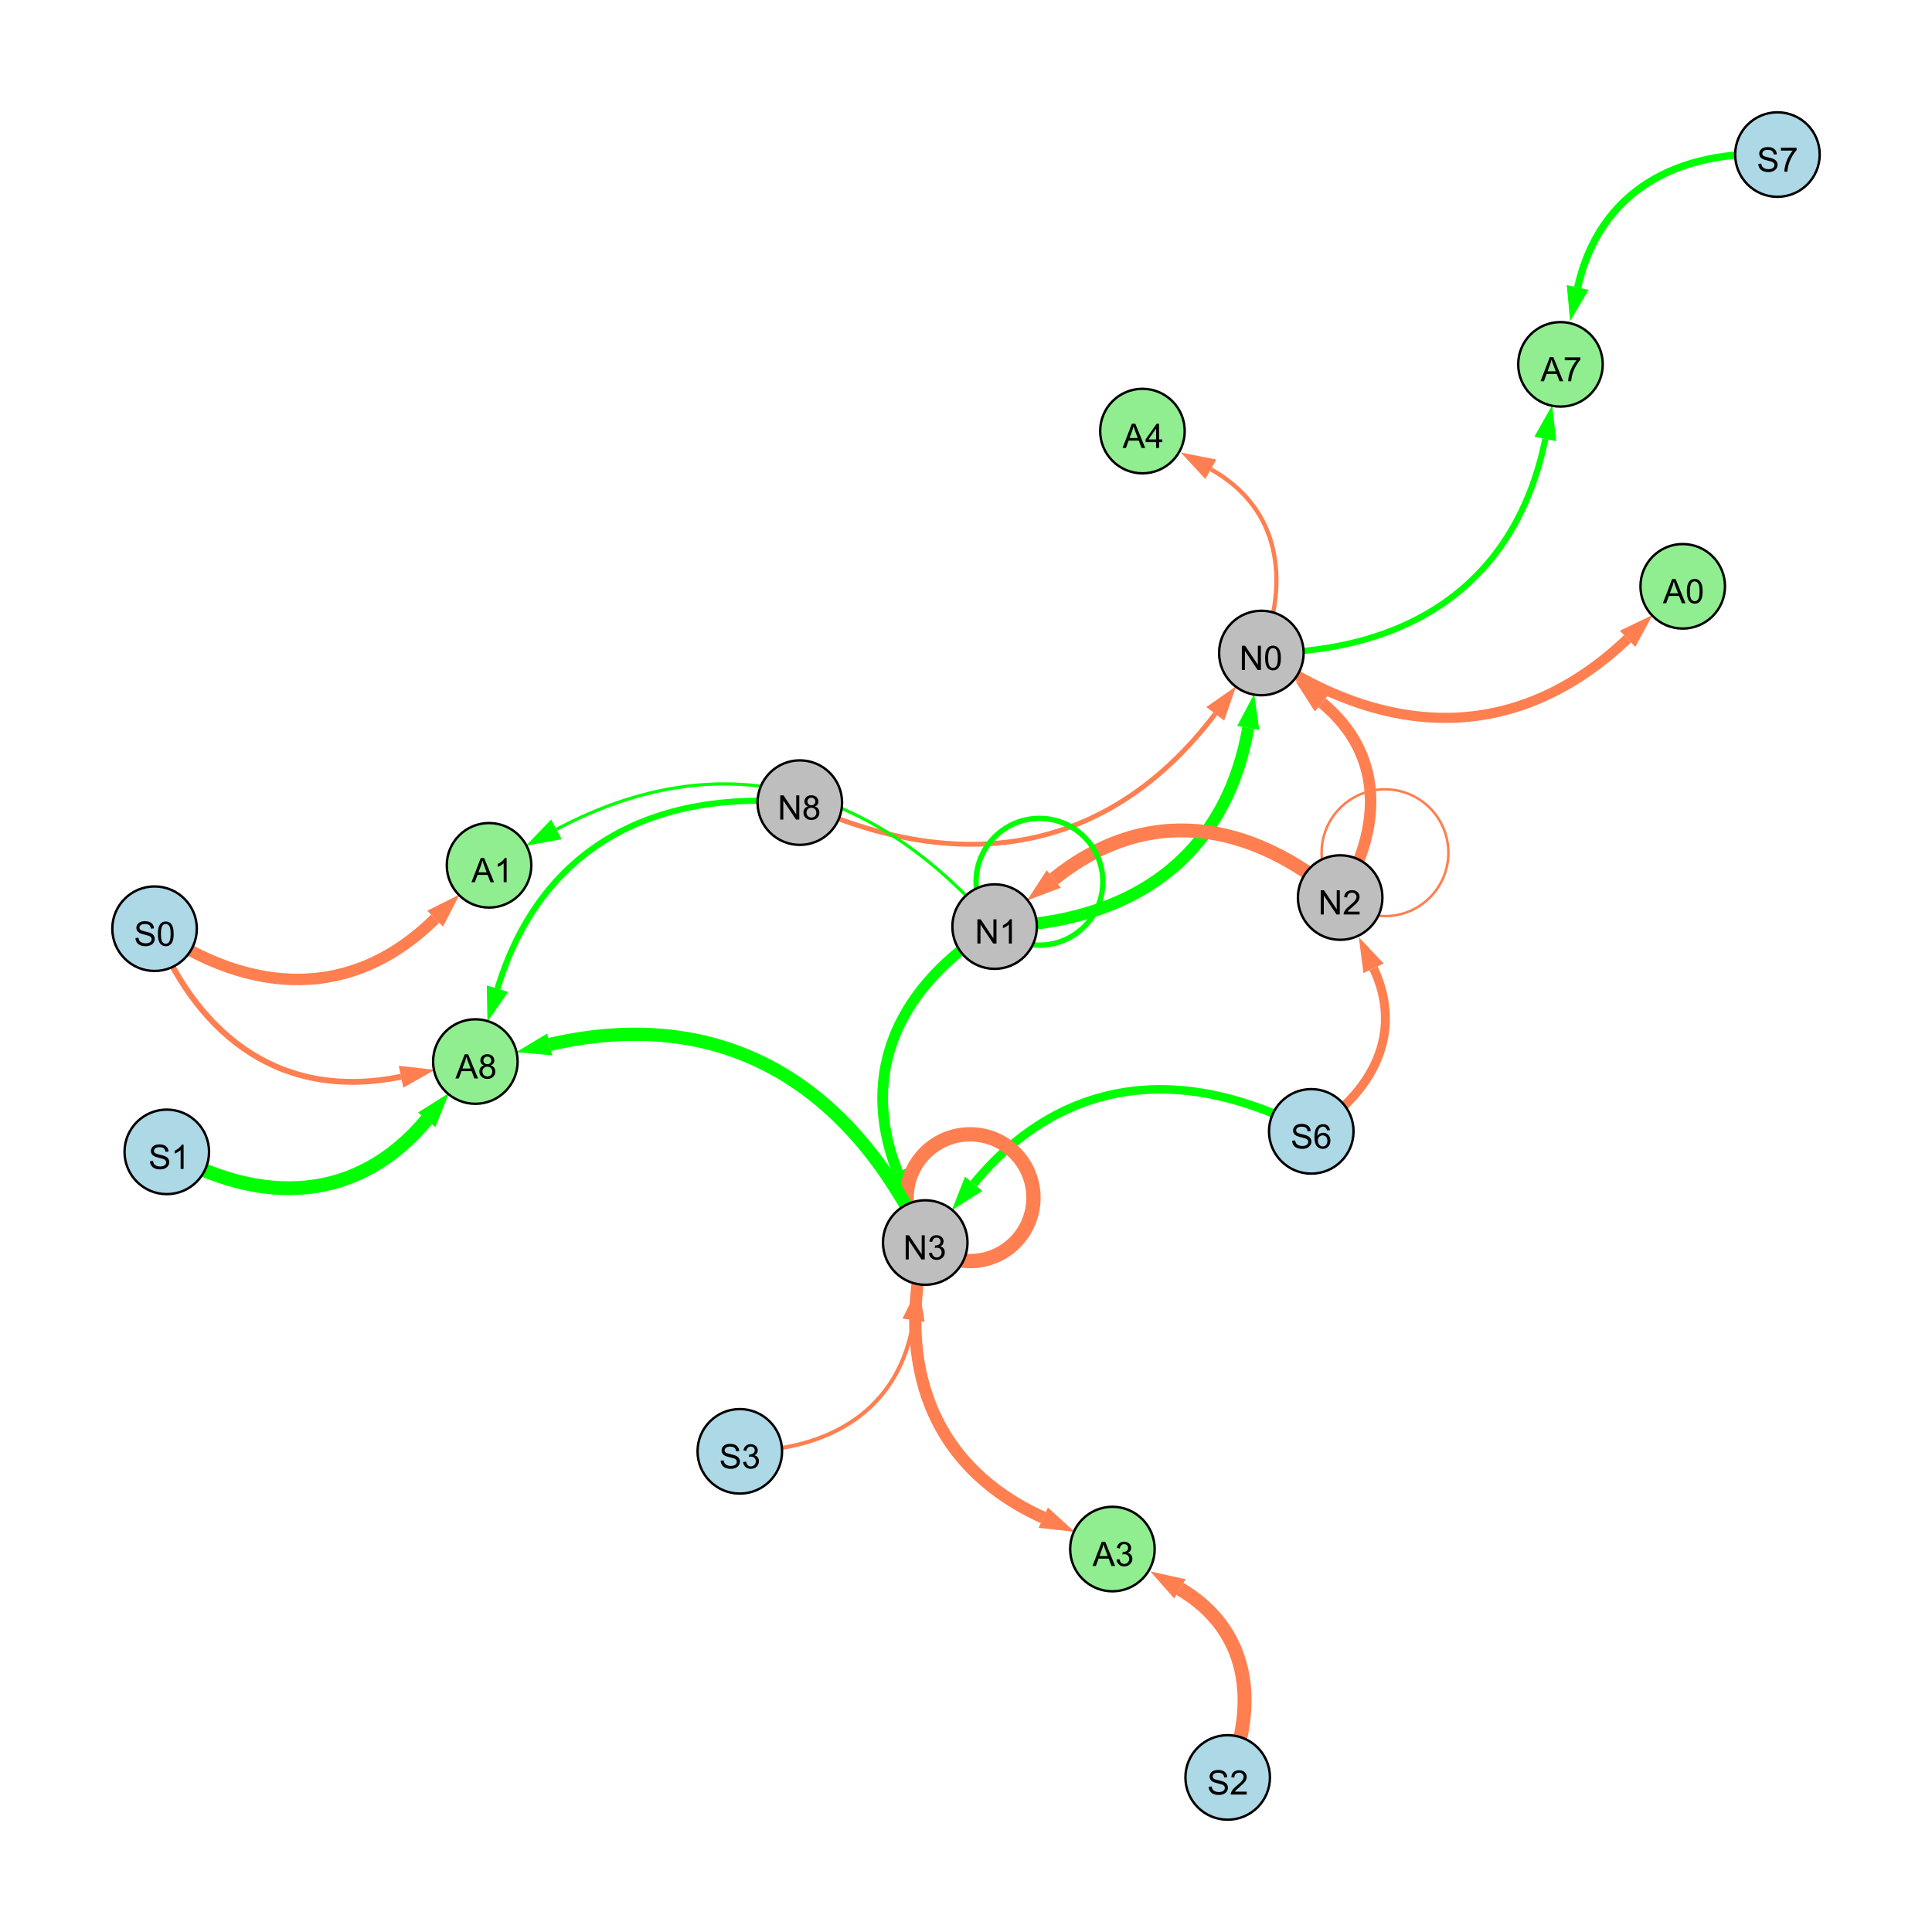 <?xml version="1.0" encoding="UTF-8"?>
<svg xmlns="http://www.w3.org/2000/svg" xmlns:xlink="http://www.w3.org/1999/xlink" width="800" height="800" viewBox="0 0 800 800">
<defs>
<g>
<g id="glyph-0-0">
<path d="M 0.629 -3.219 L 1.879 -3.328 C 1.938 -2.828 2.078 -2.418 2.293 -2.094 C 2.512 -1.773 2.848 -1.516 3.301 -1.316 C 3.758 -1.117 4.27 -1.02 4.84 -1.02 C 5.344 -1.02 5.793 -1.094 6.18 -1.242 C 6.566 -1.395 6.855 -1.602 7.043 -1.863 C 7.234 -2.125 7.328 -2.41 7.328 -2.719 C 7.328 -3.035 7.238 -3.309 7.055 -3.543 C 6.871 -3.777 6.57 -3.977 6.152 -4.137 C 5.883 -4.242 5.289 -4.402 4.367 -4.625 C 3.449 -4.844 2.805 -5.055 2.434 -5.25 C 1.953 -5.5 1.598 -5.812 1.363 -6.184 C 1.129 -6.555 1.012 -6.969 1.012 -7.43 C 1.012 -7.938 1.156 -8.41 1.441 -8.848 C 1.73 -9.289 2.148 -9.621 2.699 -9.852 C 3.25 -10.078 3.863 -10.191 4.539 -10.191 C 5.281 -10.191 5.938 -10.074 6.504 -9.832 C 7.07 -9.594 7.508 -9.242 7.812 -8.777 C 8.117 -8.312 8.281 -7.785 8.305 -7.199 L 7.035 -7.102 C 6.965 -7.734 6.734 -8.215 6.34 -8.539 C 5.945 -8.863 5.363 -9.023 4.594 -9.023 C 3.793 -9.023 3.207 -8.875 2.84 -8.582 C 2.473 -8.289 2.289 -7.934 2.289 -7.52 C 2.289 -7.16 2.422 -6.863 2.68 -6.633 C 2.934 -6.398 3.602 -6.16 4.68 -5.918 C 5.758 -5.672 6.496 -5.461 6.898 -5.277 C 7.48 -5.008 7.91 -4.668 8.188 -4.254 C 8.469 -3.844 8.605 -3.367 8.605 -2.828 C 8.605 -2.297 8.453 -1.793 8.148 -1.324 C 7.844 -0.852 7.406 -0.484 6.832 -0.223 C 6.262 0.039 5.617 0.172 4.902 0.172 C 3.996 0.172 3.234 0.039 2.621 -0.227 C 2.008 -0.488 1.527 -0.887 1.18 -1.418 C 0.832 -1.949 0.648 -2.551 0.629 -3.219 Z M 0.629 -3.219 "/>
</g>
<g id="glyph-0-1">
<path d="M 6.965 -7.566 L 5.742 -7.473 C 5.633 -7.953 5.477 -8.305 5.277 -8.523 C 4.945 -8.875 4.535 -9.051 4.047 -9.051 C 3.656 -9.051 3.312 -8.941 3.016 -8.723 C 2.629 -8.441 2.32 -8.027 2.098 -7.484 C 1.875 -6.941 1.758 -6.172 1.75 -5.168 C 2.047 -5.617 2.41 -5.953 2.836 -6.172 C 3.266 -6.391 3.715 -6.5 4.184 -6.5 C 5.004 -6.5 5.703 -6.199 6.277 -5.594 C 6.855 -4.992 7.145 -4.211 7.145 -3.254 C 7.145 -2.625 7.008 -2.039 6.738 -1.5 C 6.465 -0.961 6.094 -0.547 5.617 -0.258 C 5.145 0.027 4.609 0.172 4.008 0.172 C 2.98 0.172 2.145 -0.207 1.496 -0.961 C 0.852 -1.715 0.527 -2.957 0.527 -4.688 C 0.527 -6.625 0.883 -8.035 1.602 -8.914 C 2.223 -9.68 3.066 -10.062 4.121 -10.062 C 4.91 -10.062 5.555 -9.84 6.059 -9.398 C 6.562 -8.957 6.867 -8.348 6.965 -7.566 M 1.941 -3.246 C 1.941 -2.824 2.031 -2.418 2.211 -2.031 C 2.391 -1.645 2.645 -1.348 2.969 -1.145 C 3.289 -0.941 3.629 -0.84 3.984 -0.84 C 4.504 -0.84 4.953 -1.051 5.324 -1.469 C 5.699 -1.891 5.887 -2.457 5.887 -3.18 C 5.887 -3.871 5.699 -4.418 5.332 -4.816 C 4.961 -5.215 4.5 -5.414 3.938 -5.414 C 3.383 -5.414 2.91 -5.215 2.523 -4.816 C 2.137 -4.418 1.941 -3.895 1.941 -3.246 Z M 1.941 -3.246 "/>
</g>
<g id="glyph-0-2">
<path d="M 1.066 0 L 1.066 -10.023 L 2.426 -10.023 L 7.691 -2.152 L 7.691 -10.023 L 8.961 -10.023 L 8.961 0 L 7.602 0 L 2.336 -7.875 L 2.336 0 Z M 1.066 0 "/>
</g>
<g id="glyph-0-3">
<path d="M 7.047 -1.184 L 7.047 0 L 0.422 0 C 0.414 -0.297 0.461 -0.582 0.566 -0.855 C 0.734 -1.305 1.008 -1.75 1.379 -2.188 C 1.75 -2.625 2.285 -3.133 2.988 -3.703 C 4.078 -4.598 4.812 -5.305 5.195 -5.828 C 5.578 -6.348 5.77 -6.844 5.77 -7.309 C 5.77 -7.797 5.594 -8.207 5.246 -8.543 C 4.898 -8.875 4.445 -9.043 3.883 -9.043 C 3.289 -9.043 2.816 -8.867 2.461 -8.512 C 2.105 -8.156 1.926 -7.664 1.922 -7.035 L 0.656 -7.164 C 0.742 -8.109 1.07 -8.828 1.633 -9.32 C 2.199 -9.816 2.957 -10.062 3.91 -10.062 C 4.871 -10.062 5.633 -9.797 6.195 -9.262 C 6.754 -8.73 7.035 -8.07 7.035 -7.281 C 7.035 -6.879 6.953 -6.484 6.789 -6.098 C 6.625 -5.711 6.352 -5.301 5.973 -4.875 C 5.59 -4.445 4.957 -3.859 4.074 -3.109 C 3.336 -2.492 2.863 -2.07 2.652 -1.848 C 2.441 -1.629 2.27 -1.406 2.133 -1.184 Z M 7.047 -1.184 "/>
</g>
<g id="glyph-0-4">
<path d="M 0.582 -4.941 C 0.582 -6.129 0.703 -7.082 0.945 -7.805 C 1.191 -8.527 1.555 -9.082 2.035 -9.477 C 2.516 -9.867 3.121 -10.062 3.848 -10.062 C 4.387 -10.062 4.859 -9.953 5.266 -9.738 C 5.668 -9.52 6.004 -9.211 6.27 -8.801 C 6.531 -8.395 6.738 -7.898 6.891 -7.312 C 7.039 -6.727 7.117 -5.938 7.117 -4.941 C 7.117 -3.766 6.996 -2.816 6.754 -2.094 C 6.512 -1.371 6.152 -0.816 5.672 -0.422 C 5.191 -0.027 4.582 0.172 3.848 0.172 C 2.883 0.172 2.125 -0.176 1.57 -0.867 C 0.91 -1.703 0.582 -3.059 0.582 -4.941 M 1.844 -4.941 C 1.844 -3.297 2.039 -2.203 2.422 -1.656 C 2.809 -1.113 3.285 -0.84 3.848 -0.84 C 4.414 -0.84 4.891 -1.113 5.273 -1.66 C 5.66 -2.207 5.852 -3.301 5.852 -4.941 C 5.852 -6.594 5.66 -7.688 5.273 -8.23 C 4.891 -8.773 4.41 -9.043 3.836 -9.043 C 3.27 -9.043 2.82 -8.805 2.48 -8.328 C 2.059 -7.715 1.844 -6.586 1.844 -4.941 Z M 1.844 -4.941 "/>
</g>
<g id="glyph-0-5">
<path d="M 5.215 0 L 3.984 0 L 3.984 -7.84 C 3.688 -7.559 3.301 -7.277 2.82 -6.992 C 2.34 -6.711 1.906 -6.5 1.523 -6.359 L 1.523 -7.547 C 2.211 -7.871 2.812 -8.262 3.328 -8.723 C 3.844 -9.184 4.207 -9.629 4.422 -10.062 L 5.215 -10.062 Z M 5.215 0 "/>
</g>
<g id="glyph-0-6">
<path d="M 0.586 -2.645 L 1.82 -2.809 C 1.961 -2.113 2.199 -1.609 2.539 -1.301 C 2.879 -0.996 3.293 -0.84 3.781 -0.84 C 4.359 -0.84 4.848 -1.043 5.246 -1.441 C 5.645 -1.844 5.844 -2.34 5.844 -2.934 C 5.844 -3.496 5.66 -3.965 5.289 -4.332 C 4.922 -4.699 4.453 -4.883 3.883 -4.883 C 3.648 -4.883 3.359 -4.836 3.016 -4.742 L 3.152 -5.824 C 3.234 -5.816 3.301 -5.812 3.352 -5.812 C 3.875 -5.812 4.344 -5.945 4.766 -6.219 C 5.184 -6.492 5.395 -6.914 5.395 -7.484 C 5.395 -7.938 5.242 -8.309 4.938 -8.605 C 4.629 -8.902 4.234 -9.051 3.754 -9.051 C 3.273 -9.051 2.875 -8.898 2.555 -8.602 C 2.238 -8.297 2.031 -7.848 1.941 -7.246 L 0.711 -7.465 C 0.859 -8.289 1.203 -8.93 1.734 -9.383 C 2.27 -9.836 2.934 -10.062 3.727 -10.062 C 4.273 -10.062 4.777 -9.945 5.234 -9.711 C 5.695 -9.477 6.047 -9.156 6.293 -8.75 C 6.535 -8.344 6.656 -7.914 6.656 -7.457 C 6.656 -7.023 6.543 -6.629 6.309 -6.273 C 6.078 -5.918 5.734 -5.637 5.277 -5.43 C 5.871 -5.289 6.328 -5.008 6.656 -4.578 C 6.984 -4.145 7.148 -3.605 7.148 -2.961 C 7.148 -2.086 6.832 -1.344 6.195 -0.734 C 5.555 -0.125 4.75 0.18 3.773 0.18 C 2.895 0.18 2.164 -0.086 1.582 -0.609 C 1 -1.133 0.672 -1.812 0.586 -2.645 Z M 0.586 -2.645 "/>
</g>
<g id="glyph-0-7">
<path d="M 2.477 -5.434 C 1.965 -5.621 1.586 -5.887 1.34 -6.234 C 1.094 -6.582 0.969 -6.996 0.969 -7.477 C 0.969 -8.207 1.234 -8.82 1.758 -9.316 C 2.281 -9.812 2.977 -10.062 3.848 -10.062 C 4.723 -10.062 5.43 -9.809 5.961 -9.301 C 6.492 -8.793 6.762 -8.172 6.762 -7.445 C 6.762 -6.98 6.641 -6.574 6.395 -6.23 C 6.152 -5.887 5.781 -5.621 5.285 -5.434 C 5.898 -5.234 6.367 -4.91 6.688 -4.465 C 7.012 -4.016 7.172 -3.484 7.172 -2.863 C 7.172 -2.008 6.867 -1.289 6.262 -0.703 C 5.656 -0.121 4.859 0.172 3.867 0.172 C 2.879 0.172 2.082 -0.121 1.477 -0.707 C 0.871 -1.293 0.566 -2.023 0.566 -2.898 C 0.566 -3.551 0.734 -4.098 1.062 -4.535 C 1.395 -4.977 1.863 -5.273 2.477 -5.434 M 2.227 -7.52 C 2.227 -7.047 2.383 -6.656 2.688 -6.359 C 2.992 -6.055 3.387 -5.906 3.875 -5.906 C 4.352 -5.906 4.738 -6.055 5.043 -6.355 C 5.344 -6.652 5.496 -7.02 5.496 -7.453 C 5.496 -7.902 5.34 -8.281 5.027 -8.59 C 4.715 -8.898 4.328 -9.051 3.863 -9.051 C 3.395 -9.051 3.004 -8.898 2.695 -8.602 C 2.383 -8.297 2.227 -7.938 2.227 -7.52 M 1.832 -2.891 C 1.832 -2.539 1.914 -2.203 2.082 -1.875 C 2.246 -1.547 2.496 -1.289 2.824 -1.109 C 3.152 -0.93 3.504 -0.84 3.883 -0.84 C 4.469 -0.84 4.957 -1.031 5.34 -1.406 C 5.723 -1.785 5.914 -2.266 5.914 -2.852 C 5.914 -3.441 5.715 -3.934 5.32 -4.32 C 4.926 -4.707 4.434 -4.902 3.844 -4.902 C 3.262 -4.902 2.785 -4.711 2.402 -4.328 C 2.023 -3.945 1.832 -3.465 1.832 -2.891 Z M 1.832 -2.891 "/>
</g>
<g id="glyph-0-8">
<path d="M -0.02 0 L 3.828 -10.023 L 5.258 -10.023 L 9.359 0 L 7.848 0 L 6.68 -3.035 L 2.488 -3.035 L 1.387 0 L -0.02 0 M 2.871 -4.117 L 6.27 -4.117 L 5.223 -6.891 C 4.902 -7.734 4.668 -8.426 4.512 -8.969 C 4.383 -8.328 4.203 -7.688 3.973 -7.055 Z M 2.871 -4.117 "/>
</g>
<g id="glyph-0-9">
<path d="M 0.664 -8.711 L 0.664 -9.891 L 7.148 -9.891 L 7.148 -8.934 C 6.512 -8.254 5.879 -7.352 5.254 -6.227 C 4.625 -5.102 4.141 -3.945 3.801 -2.754 C 3.555 -1.918 3.398 -0.996 3.328 0 L 2.062 0 C 2.078 -0.789 2.234 -1.742 2.531 -2.859 C 2.824 -3.973 3.25 -5.051 3.805 -6.086 C 4.359 -7.125 4.945 -8 5.57 -8.711 Z M 0.664 -8.711 "/>
</g>
<g id="glyph-0-10">
<path d="M 4.523 0 L 4.523 -2.398 L 0.18 -2.398 L 0.18 -3.527 L 4.75 -10.023 L 5.758 -10.023 L 5.758 -3.527 L 7.109 -3.527 L 7.109 -2.398 L 5.758 -2.398 L 5.758 0 L 4.523 0 M 4.523 -3.527 L 4.523 -8.047 L 1.387 -3.527 Z M 4.523 -3.527 "/>
</g>
</g>
</defs>
<rect x="-80" y="-80" width="960" height="960" fill="rgb(100%, 100%, 100%)" fill-opacity="1"/>
<path fill="none" stroke-width="3.707" stroke-linecap="butt" stroke-linejoin="miter" stroke="rgb(100%, 49.804%, 31.373%)" stroke-opacity="1" stroke-miterlimit="10" d="M 542.969 468.477 C 568.445 452.41 581.434 427.824 568.75 400.941 "/>
<path fill-rule="nonzero" fill="rgb(100%, 49.804%, 31.373%)" fill-opacity="1" d="M 562.664 388.043 L 572.941 398.965 L 564.559 402.922 L 562.664 388.043 "/>
<path fill="none" stroke-width="4.771" stroke-linecap="butt" stroke-linejoin="miter" stroke="rgb(100%, 49.804%, 31.373%)" stroke-opacity="1" stroke-miterlimit="10" d="M 554.934 371.656 C 572.574 342.887 573.164 312.227 547.375 291.016 "/>
<path fill-rule="nonzero" fill="rgb(100%, 49.804%, 31.373%)" fill-opacity="1" d="M 536.355 281.953 L 550.316 287.438 L 544.43 294.598 L 536.355 281.953 "/>
<path fill="none" stroke-width="5.008" stroke-linecap="butt" stroke-linejoin="miter" stroke="rgb(0%, 100%, 0%)" stroke-opacity="1" stroke-miterlimit="10" d="M 411.855 383.68 C 467.426 382.508 507.289 355.934 516.859 301.402 "/>
<path fill-rule="nonzero" fill="rgb(0%, 100%, 0%)" fill-opacity="1" d="M 519.324 287.352 L 521.426 302.203 L 512.293 300.602 L 519.324 287.352 "/>
<path fill="none" stroke-width="5.736" stroke-linecap="butt" stroke-linejoin="miter" stroke="rgb(100%, 49.804%, 31.373%)" stroke-opacity="1" stroke-miterlimit="10" d="M 554.934 371.656 C 517.32 339.445 474.707 333.055 436.332 363.969 "/>
<path fill-rule="nonzero" fill="rgb(100%, 49.804%, 31.373%)" fill-opacity="1" d="M 425.223 372.918 L 433.422 360.359 L 439.238 367.578 L 425.223 372.918 "/>
<path fill="none" stroke-width="4.437" stroke-linecap="butt" stroke-linejoin="miter" stroke="rgb(0%, 100%, 0%)" stroke-opacity="1" stroke-miterlimit="10" d="M 411.855 383.68 C 373.051 407.5 355.09 443.164 371.645 485.297 "/>
<path fill-rule="nonzero" fill="rgb(0%, 100%, 0%)" fill-opacity="1" d="M 376.863 498.574 L 367.332 486.992 L 375.961 483.602 L 376.863 498.574 "/>
<path fill="none" stroke-width="3.54" stroke-linecap="butt" stroke-linejoin="miter" stroke="rgb(0%, 100%, 0%)" stroke-opacity="1" stroke-miterlimit="10" d="M 542.969 468.477 C 490.938 440.762 440.516 444.855 403.16 490.191 "/>
<path fill-rule="nonzero" fill="rgb(0%, 100%, 0%)" fill-opacity="1" d="M 394.086 501.203 L 399.582 487.246 L 406.738 493.141 L 394.086 501.203 "/>
<path fill="none" stroke-width="5.932" stroke-linecap="butt" stroke-linejoin="miter" stroke="rgb(100%, 49.804%, 31.373%)" stroke-opacity="1" stroke-miterlimit="10" d="M 427.934 495.945 C 427.934 510.445 416.184 522.195 401.684 522.195 C 387.188 522.195 375.434 510.445 375.434 495.945 C 375.434 481.449 387.188 469.695 401.684 469.695 C 416.184 469.695 427.934 481.449 427.934 495.945 "/>
<path fill="none" stroke-width="1.647" stroke-linecap="butt" stroke-linejoin="miter" stroke="rgb(100%, 49.804%, 31.373%)" stroke-opacity="1" stroke-miterlimit="10" d="M 306.34 600.965 C 343.891 600.855 372.742 583.492 378.281 546.68 "/>
<path fill-rule="nonzero" fill="rgb(100%, 49.804%, 31.373%)" fill-opacity="1" d="M 380.406 532.574 L 382.867 547.371 L 373.699 545.992 L 380.406 532.574 "/>
<path fill="none" stroke-width="2.027" stroke-linecap="butt" stroke-linejoin="miter" stroke="rgb(100%, 49.804%, 31.373%)" stroke-opacity="1" stroke-miterlimit="10" d="M 331.184 332.348 C 397.723 363.098 459.035 353.852 503.215 295.574 "/>
<path fill-rule="nonzero" fill="rgb(100%, 49.804%, 31.373%)" fill-opacity="1" d="M 511.832 284.207 L 506.906 298.375 L 499.52 292.773 L 511.832 284.207 "/>
<path fill="none" stroke-width="1.035" stroke-linecap="butt" stroke-linejoin="miter" stroke="rgb(100%, 49.804%, 31.373%)" stroke-opacity="1" stroke-miterlimit="10" d="M 599.746 353.098 C 599.746 367.594 587.992 379.348 573.496 379.348 C 558.996 379.348 547.246 367.594 547.246 353.098 C 547.246 338.598 558.996 326.848 573.496 326.848 C 587.992 326.848 599.746 338.598 599.746 353.098 "/>
<path fill="none" stroke-width="2.207" stroke-linecap="butt" stroke-linejoin="miter" stroke="rgb(0%, 100%, 0%)" stroke-opacity="1" stroke-miterlimit="10" d="M 456.668 365.121 C 456.668 379.617 444.914 391.371 430.418 391.371 C 415.922 391.371 404.168 379.617 404.168 365.121 C 404.168 350.621 415.922 338.871 430.418 338.871 C 444.914 338.871 456.668 350.621 456.668 365.121 "/>
<path fill="none" stroke-width="2.414" stroke-linecap="butt" stroke-linejoin="miter" stroke="rgb(100%, 49.804%, 31.373%)" stroke-opacity="1" stroke-miterlimit="10" d="M 64 384.555 C 82.691 430.5 117.691 455.746 166.047 445.859 "/>
<path fill-rule="nonzero" fill="rgb(100%, 49.804%, 31.373%)" fill-opacity="1" d="M 180.023 443 L 166.977 450.398 L 165.117 441.316 L 180.023 443 "/>
<path fill="none" stroke-width="4.768" stroke-linecap="butt" stroke-linejoin="miter" stroke="rgb(100%, 49.804%, 31.373%)" stroke-opacity="1" stroke-miterlimit="10" d="M 64 384.555 C 103.766 412.219 145.945 414.324 180.184 380.41 "/>
<path fill-rule="nonzero" fill="rgb(100%, 49.804%, 31.373%)" fill-opacity="1" d="M 190.32 370.367 L 183.445 383.703 L 176.922 377.113 L 190.32 370.367 "/>
<path fill="none" stroke-width="3.018" stroke-linecap="butt" stroke-linejoin="miter" stroke="rgb(0%, 100%, 0%)" stroke-opacity="1" stroke-miterlimit="10" d="M 736 64 C 694.66 61.672 662.254 78.945 653.277 119.059 "/>
<path fill-rule="nonzero" fill="rgb(0%, 100%, 0%)" fill-opacity="1" d="M 650.16 132.98 L 648.754 118.047 L 657.801 120.07 L 650.16 132.98 "/>
<path fill="none" stroke-width="1.758" stroke-linecap="butt" stroke-linejoin="miter" stroke="rgb(100%, 49.804%, 31.373%)" stroke-opacity="1" stroke-miterlimit="10" d="M 522.301 270.395 C 534.348 239.809 529.758 210.184 501.383 194.324 "/>
<path fill-rule="nonzero" fill="rgb(100%, 49.804%, 31.373%)" fill-opacity="1" d="M 488.93 187.363 L 503.645 190.277 L 499.121 198.367 L 488.93 187.363 "/>
<path fill="none" stroke-width="2.563" stroke-linecap="butt" stroke-linejoin="miter" stroke="rgb(0%, 100%, 0%)" stroke-opacity="1" stroke-miterlimit="10" d="M 522.301 270.395 C 583.652 270.246 627.699 241.688 639.879 181.762 "/>
<path fill-rule="nonzero" fill="rgb(0%, 100%, 0%)" fill-opacity="1" d="M 642.723 167.781 L 644.422 182.684 L 635.336 180.84 L 642.723 167.781 "/>
<path fill="none" stroke-width="3.666" stroke-linecap="butt" stroke-linejoin="miter" stroke="rgb(100%, 49.804%, 31.373%)" stroke-opacity="1" stroke-miterlimit="10" d="M 69.066 476.965 C 108.281 499.441 147.922 498.137 176.723 463.648 "/>
<path fill-rule="nonzero" fill="rgb(100%, 49.804%, 31.373%)" fill-opacity="1" d="M 185.867 452.699 L 180.281 466.617 L 173.164 460.676 L 185.867 452.699 "/>
<path fill="none" stroke-width="1.3" stroke-linecap="butt" stroke-linejoin="miter" stroke="rgb(0%, 100%, 0%)" stroke-opacity="1" stroke-miterlimit="10" d="M 411.855 383.68 C 361.438 324.902 298.605 307.078 230.406 343.43 "/>
<path fill-rule="nonzero" fill="rgb(0%, 100%, 0%)" fill-opacity="1" d="M 217.816 350.141 L 228.227 339.34 L 232.586 347.52 L 217.816 350.141 "/>
<path fill="none" stroke-width="5.476" stroke-linecap="butt" stroke-linejoin="miter" stroke="rgb(0%, 100%, 0%)" stroke-opacity="1" stroke-miterlimit="10" d="M 383.121 514.508 C 351.801 448.293 298.852 416.094 227.629 432.477 "/>
<path fill-rule="nonzero" fill="rgb(0%, 100%, 0%)" fill-opacity="1" d="M 213.727 435.676 L 226.59 427.961 L 228.668 436.996 L 213.727 435.676 "/>
<path fill="none" stroke-width="5.78" stroke-linecap="butt" stroke-linejoin="miter" stroke="rgb(100%, 49.804%, 31.373%)" stroke-opacity="1" stroke-miterlimit="10" d="M 508.359 736 C 521.289 705.027 517.184 674.789 488.586 657.918 "/>
<path fill-rule="nonzero" fill="rgb(100%, 49.804%, 31.373%)" fill-opacity="1" d="M 476.301 650.672 L 490.941 653.926 L 486.23 661.91 L 476.301 650.672 "/>
<path fill="none" stroke-width="5.063" stroke-linecap="butt" stroke-linejoin="miter" stroke="rgb(100%, 49.804%, 31.373%)" stroke-opacity="1" stroke-miterlimit="10" d="M 383.121 514.508 C 370.938 564.695 385.195 607.145 432 628.414 "/>
<path fill-rule="nonzero" fill="rgb(100%, 49.804%, 31.373%)" fill-opacity="1" d="M 444.988 634.316 L 430.082 632.637 L 433.918 624.195 L 444.988 634.316 "/>
<path fill="none" stroke-width="5.72" stroke-linecap="butt" stroke-linejoin="miter" stroke="rgb(0%, 100%, 0%)" stroke-opacity="1" stroke-miterlimit="10" d="M 69.066 476.965 C 108.281 499.441 147.922 498.137 176.723 463.648 "/>
<path fill-rule="nonzero" fill="rgb(0%, 100%, 0%)" fill-opacity="1" d="M 185.867 452.699 L 180.281 466.617 L 173.164 460.676 L 185.867 452.699 "/>
<path fill="none" stroke-width="2.509" stroke-linecap="butt" stroke-linejoin="miter" stroke="rgb(0%, 100%, 0%)" stroke-opacity="1" stroke-miterlimit="10" d="M 331.184 332.348 C 270.191 326.734 223.723 350.977 205.992 409.395 "/>
<path fill-rule="nonzero" fill="rgb(0%, 100%, 0%)" fill-opacity="1" d="M 201.852 423.047 L 201.559 408.051 L 210.43 410.742 L 201.852 423.047 "/>
<path fill="none" stroke-width="4.194" stroke-linecap="butt" stroke-linejoin="miter" stroke="rgb(100%, 49.804%, 31.373%)" stroke-opacity="1" stroke-miterlimit="10" d="M 522.301 270.395 C 574.316 306.348 628.281 307.98 673.938 264.52 "/>
<path fill-rule="nonzero" fill="rgb(100%, 49.804%, 31.373%)" fill-opacity="1" d="M 684.27 254.684 L 677.133 267.879 L 670.742 261.164 L 684.27 254.684 "/>
<path fill-rule="nonzero" fill="rgb(67.843%, 84.706%, 90.196%)" fill-opacity="1" stroke-width="1" stroke-linecap="butt" stroke-linejoin="miter" stroke="rgb(0%, 0%, 0%)" stroke-opacity="1" stroke-miterlimit="10" d="M 560.469 468.477 C 560.469 478.141 552.633 485.977 542.969 485.977 C 533.305 485.977 525.469 478.141 525.469 468.477 C 525.469 458.809 533.305 450.977 542.969 450.977 C 552.633 450.977 560.469 458.809 560.469 468.477 "/>
<path fill-rule="nonzero" fill="rgb(74.51%, 74.51%, 74.51%)" fill-opacity="1" stroke-width="1" stroke-linecap="butt" stroke-linejoin="miter" stroke="rgb(0%, 0%, 0%)" stroke-opacity="1" stroke-miterlimit="10" d="M 572.434 371.656 C 572.434 381.324 564.598 389.156 554.934 389.156 C 545.27 389.156 537.434 381.324 537.434 371.656 C 537.434 361.992 545.27 354.156 554.934 354.156 C 564.598 354.156 572.434 361.992 572.434 371.656 "/>
<path fill-rule="nonzero" fill="rgb(74.51%, 74.51%, 74.51%)" fill-opacity="1" stroke-width="1" stroke-linecap="butt" stroke-linejoin="miter" stroke="rgb(0%, 0%, 0%)" stroke-opacity="1" stroke-miterlimit="10" d="M 539.801 270.395 C 539.801 280.062 531.965 287.895 522.301 287.895 C 512.637 287.895 504.801 280.062 504.801 270.395 C 504.801 260.73 512.637 252.895 522.301 252.895 C 531.965 252.895 539.801 260.73 539.801 270.395 "/>
<path fill-rule="nonzero" fill="rgb(74.51%, 74.51%, 74.51%)" fill-opacity="1" stroke-width="1" stroke-linecap="butt" stroke-linejoin="miter" stroke="rgb(0%, 0%, 0%)" stroke-opacity="1" stroke-miterlimit="10" d="M 429.355 383.68 C 429.355 393.348 421.523 401.18 411.855 401.18 C 402.191 401.18 394.355 393.348 394.355 383.68 C 394.355 374.016 402.191 366.18 411.855 366.18 C 421.523 366.18 429.355 374.016 429.355 383.68 "/>
<path fill-rule="nonzero" fill="rgb(74.51%, 74.51%, 74.51%)" fill-opacity="1" stroke-width="1" stroke-linecap="butt" stroke-linejoin="miter" stroke="rgb(0%, 0%, 0%)" stroke-opacity="1" stroke-miterlimit="10" d="M 400.621 514.508 C 400.621 524.172 392.789 532.008 383.121 532.008 C 373.457 532.008 365.621 524.172 365.621 514.508 C 365.621 504.844 373.457 497.008 383.121 497.008 C 392.789 497.008 400.621 504.844 400.621 514.508 "/>
<path fill-rule="nonzero" fill="rgb(67.843%, 84.706%, 90.196%)" fill-opacity="1" stroke-width="1" stroke-linecap="butt" stroke-linejoin="miter" stroke="rgb(0%, 0%, 0%)" stroke-opacity="1" stroke-miterlimit="10" d="M 323.84 600.965 C 323.84 610.629 316.004 618.465 306.34 618.465 C 296.676 618.465 288.84 610.629 288.84 600.965 C 288.84 591.301 296.676 583.465 306.34 583.465 C 316.004 583.465 323.84 591.301 323.84 600.965 "/>
<path fill-rule="nonzero" fill="rgb(74.51%, 74.51%, 74.51%)" fill-opacity="1" stroke-width="1" stroke-linecap="butt" stroke-linejoin="miter" stroke="rgb(0%, 0%, 0%)" stroke-opacity="1" stroke-miterlimit="10" d="M 348.684 332.348 C 348.684 342.016 340.848 349.848 331.184 349.848 C 321.52 349.848 313.684 342.016 313.684 332.348 C 313.684 322.684 321.52 314.848 331.184 314.848 C 340.848 314.848 348.684 322.684 348.684 332.348 "/>
<path fill-rule="nonzero" fill="rgb(67.843%, 84.706%, 90.196%)" fill-opacity="1" stroke-width="1" stroke-linecap="butt" stroke-linejoin="miter" stroke="rgb(0%, 0%, 0%)" stroke-opacity="1" stroke-miterlimit="10" d="M 81.5 384.555 C 81.5 394.219 73.664 402.055 64 402.055 C 54.336 402.055 46.5 394.219 46.5 384.555 C 46.5 374.891 54.336 367.055 64 367.055 C 73.664 367.055 81.5 374.891 81.5 384.555 "/>
<path fill-rule="nonzero" fill="rgb(56.471%, 93.333%, 56.471%)" fill-opacity="1" stroke-width="1" stroke-linecap="butt" stroke-linejoin="miter" stroke="rgb(0%, 0%, 0%)" stroke-opacity="1" stroke-miterlimit="10" d="M 214.336 439.562 C 214.336 449.227 206.504 457.062 196.836 457.062 C 187.172 457.062 179.336 449.227 179.336 439.562 C 179.336 429.898 187.172 422.062 196.836 422.062 C 206.504 422.062 214.336 429.898 214.336 439.562 "/>
<path fill-rule="nonzero" fill="rgb(56.471%, 93.333%, 56.471%)" fill-opacity="1" stroke-width="1" stroke-linecap="butt" stroke-linejoin="miter" stroke="rgb(0%, 0%, 0%)" stroke-opacity="1" stroke-miterlimit="10" d="M 220.004 358.301 C 220.004 367.965 212.168 375.801 202.504 375.801 C 192.84 375.801 185.004 367.965 185.004 358.301 C 185.004 348.637 192.84 340.801 202.504 340.801 C 212.168 340.801 220.004 348.637 220.004 358.301 "/>
<path fill-rule="nonzero" fill="rgb(67.843%, 84.706%, 90.196%)" fill-opacity="1" stroke-width="1" stroke-linecap="butt" stroke-linejoin="miter" stroke="rgb(0%, 0%, 0%)" stroke-opacity="1" stroke-miterlimit="10" d="M 753.5 64 C 753.5 73.664 745.664 81.5 736 81.5 C 726.336 81.5 718.5 73.664 718.5 64 C 718.5 54.336 726.336 46.5 736 46.5 C 745.664 46.5 753.5 54.336 753.5 64 "/>
<path fill-rule="nonzero" fill="rgb(56.471%, 93.333%, 56.471%)" fill-opacity="1" stroke-width="1" stroke-linecap="butt" stroke-linejoin="miter" stroke="rgb(0%, 0%, 0%)" stroke-opacity="1" stroke-miterlimit="10" d="M 663.66 150.867 C 663.66 160.531 655.824 168.367 646.16 168.367 C 636.492 168.367 628.66 160.531 628.66 150.867 C 628.66 141.203 636.492 133.367 646.16 133.367 C 655.824 133.367 663.66 141.203 663.66 150.867 "/>
<path fill-rule="nonzero" fill="rgb(56.471%, 93.333%, 56.471%)" fill-opacity="1" stroke-width="1" stroke-linecap="butt" stroke-linejoin="miter" stroke="rgb(0%, 0%, 0%)" stroke-opacity="1" stroke-miterlimit="10" d="M 490.562 178.492 C 490.562 188.156 482.727 195.992 473.062 195.992 C 463.398 195.992 455.562 188.156 455.562 178.492 C 455.562 168.828 463.398 160.992 473.062 160.992 C 482.727 160.992 490.562 168.828 490.562 178.492 "/>
<path fill-rule="nonzero" fill="rgb(67.843%, 84.706%, 90.196%)" fill-opacity="1" stroke-width="1" stroke-linecap="butt" stroke-linejoin="miter" stroke="rgb(0%, 0%, 0%)" stroke-opacity="1" stroke-miterlimit="10" d="M 86.566 476.965 C 86.566 486.629 78.73 494.465 69.066 494.465 C 59.402 494.465 51.566 486.629 51.566 476.965 C 51.566 467.301 59.402 459.465 69.066 459.465 C 78.73 459.465 86.566 467.301 86.566 476.965 "/>
<path fill-rule="nonzero" fill="rgb(67.843%, 84.706%, 90.196%)" fill-opacity="1" stroke-width="1" stroke-linecap="butt" stroke-linejoin="miter" stroke="rgb(0%, 0%, 0%)" stroke-opacity="1" stroke-miterlimit="10" d="M 525.859 736 C 525.859 745.664 518.027 753.5 508.359 753.5 C 498.695 753.5 490.859 745.664 490.859 736 C 490.859 726.336 498.695 718.5 508.359 718.5 C 518.027 718.5 525.859 726.336 525.859 736 "/>
<path fill-rule="nonzero" fill="rgb(56.471%, 93.333%, 56.471%)" fill-opacity="1" stroke-width="1" stroke-linecap="butt" stroke-linejoin="miter" stroke="rgb(0%, 0%, 0%)" stroke-opacity="1" stroke-miterlimit="10" d="M 478.129 641.426 C 478.129 651.09 470.293 658.926 460.629 658.926 C 450.965 658.926 443.129 651.09 443.129 641.426 C 443.129 631.762 450.965 623.926 460.629 623.926 C 470.293 623.926 478.129 631.762 478.129 641.426 "/>
<path fill-rule="nonzero" fill="rgb(56.471%, 93.333%, 56.471%)" fill-opacity="1" stroke-width="1" stroke-linecap="butt" stroke-linejoin="miter" stroke="rgb(0%, 0%, 0%)" stroke-opacity="1" stroke-miterlimit="10" d="M 714.281 242.777 C 714.281 252.441 706.445 260.277 696.781 260.277 C 687.117 260.277 679.281 252.441 679.281 242.777 C 679.281 233.109 687.117 225.277 696.781 225.277 C 706.445 225.277 714.281 233.109 714.281 242.777 "/>
<g fill="rgb(0%, 0%, 0%)" fill-opacity="1">
<use xlink:href="#glyph-0-0" x="534.414" y="475.555"/>
<use xlink:href="#glyph-0-1" x="543.752" y="475.555"/>
</g>
<g fill="rgb(0%, 0%, 0%)" fill-opacity="1">
<use xlink:href="#glyph-0-2" x="545.82" y="378.672"/>
<use xlink:href="#glyph-0-3" x="555.931" y="378.672"/>
</g>
<g fill="rgb(0%, 0%, 0%)" fill-opacity="1">
<use xlink:href="#glyph-0-2" x="513.156" y="277.41"/>
<use xlink:href="#glyph-0-4" x="523.267" y="277.41"/>
</g>
<g fill="rgb(0%, 0%, 0%)" fill-opacity="1">
<use xlink:href="#glyph-0-2" x="403.66" y="390.695"/>
<use xlink:href="#glyph-0-5" x="413.771" y="390.695"/>
</g>
<g fill="rgb(0%, 0%, 0%)" fill-opacity="1">
<use xlink:href="#glyph-0-2" x="373.961" y="521.523"/>
<use xlink:href="#glyph-0-6" x="384.071" y="521.523"/>
</g>
<g fill="rgb(0%, 0%, 0%)" fill-opacity="1">
<use xlink:href="#glyph-0-0" x="297.781" y="608.043"/>
<use xlink:href="#glyph-0-6" x="307.119" y="608.043"/>
</g>
<g fill="rgb(0%, 0%, 0%)" fill-opacity="1">
<use xlink:href="#glyph-0-2" x="322.012" y="339.363"/>
<use xlink:href="#glyph-0-7" x="332.122" y="339.363"/>
</g>
<g fill="rgb(0%, 0%, 0%)" fill-opacity="1">
<use xlink:href="#glyph-0-0" x="55.457" y="391.633"/>
<use xlink:href="#glyph-0-4" x="64.795" y="391.633"/>
</g>
<g fill="rgb(0%, 0%, 0%)" fill-opacity="1">
<use xlink:href="#glyph-0-8" x="188.594" y="446.578"/>
<use xlink:href="#glyph-0-7" x="197.932" y="446.578"/>
</g>
<g fill="rgb(0%, 0%, 0%)" fill-opacity="1">
<use xlink:href="#glyph-0-8" x="195.238" y="365.316"/>
<use xlink:href="#glyph-0-5" x="204.576" y="365.316"/>
</g>
<g fill="rgb(0%, 0%, 0%)" fill-opacity="1">
<use xlink:href="#glyph-0-0" x="727.441" y="71.078"/>
<use xlink:href="#glyph-0-9" x="736.779" y="71.078"/>
</g>
<g fill="rgb(0%, 0%, 0%)" fill-opacity="1">
<use xlink:href="#glyph-0-8" x="637.926" y="157.863"/>
<use xlink:href="#glyph-0-9" x="647.264" y="157.863"/>
</g>
<g fill="rgb(0%, 0%, 0%)" fill-opacity="1">
<use xlink:href="#glyph-0-8" x="464.848" y="185.484"/>
<use xlink:href="#glyph-0-10" x="474.186" y="185.484"/>
</g>
<g fill="rgb(0%, 0%, 0%)" fill-opacity="1">
<use xlink:href="#glyph-0-0" x="61.477" y="484.043"/>
<use xlink:href="#glyph-0-5" x="70.814" y="484.043"/>
</g>
<g fill="rgb(0%, 0%, 0%)" fill-opacity="1">
<use xlink:href="#glyph-0-0" x="499.855" y="743.078"/>
<use xlink:href="#glyph-0-3" x="509.193" y="743.078"/>
</g>
<g fill="rgb(0%, 0%, 0%)" fill-opacity="1">
<use xlink:href="#glyph-0-8" x="452.395" y="648.441"/>
<use xlink:href="#glyph-0-6" x="461.732" y="648.441"/>
</g>
<g fill="rgb(0%, 0%, 0%)" fill-opacity="1">
<use xlink:href="#glyph-0-8" x="688.566" y="249.789"/>
<use xlink:href="#glyph-0-4" x="697.904" y="249.789"/>
</g>
</svg>
